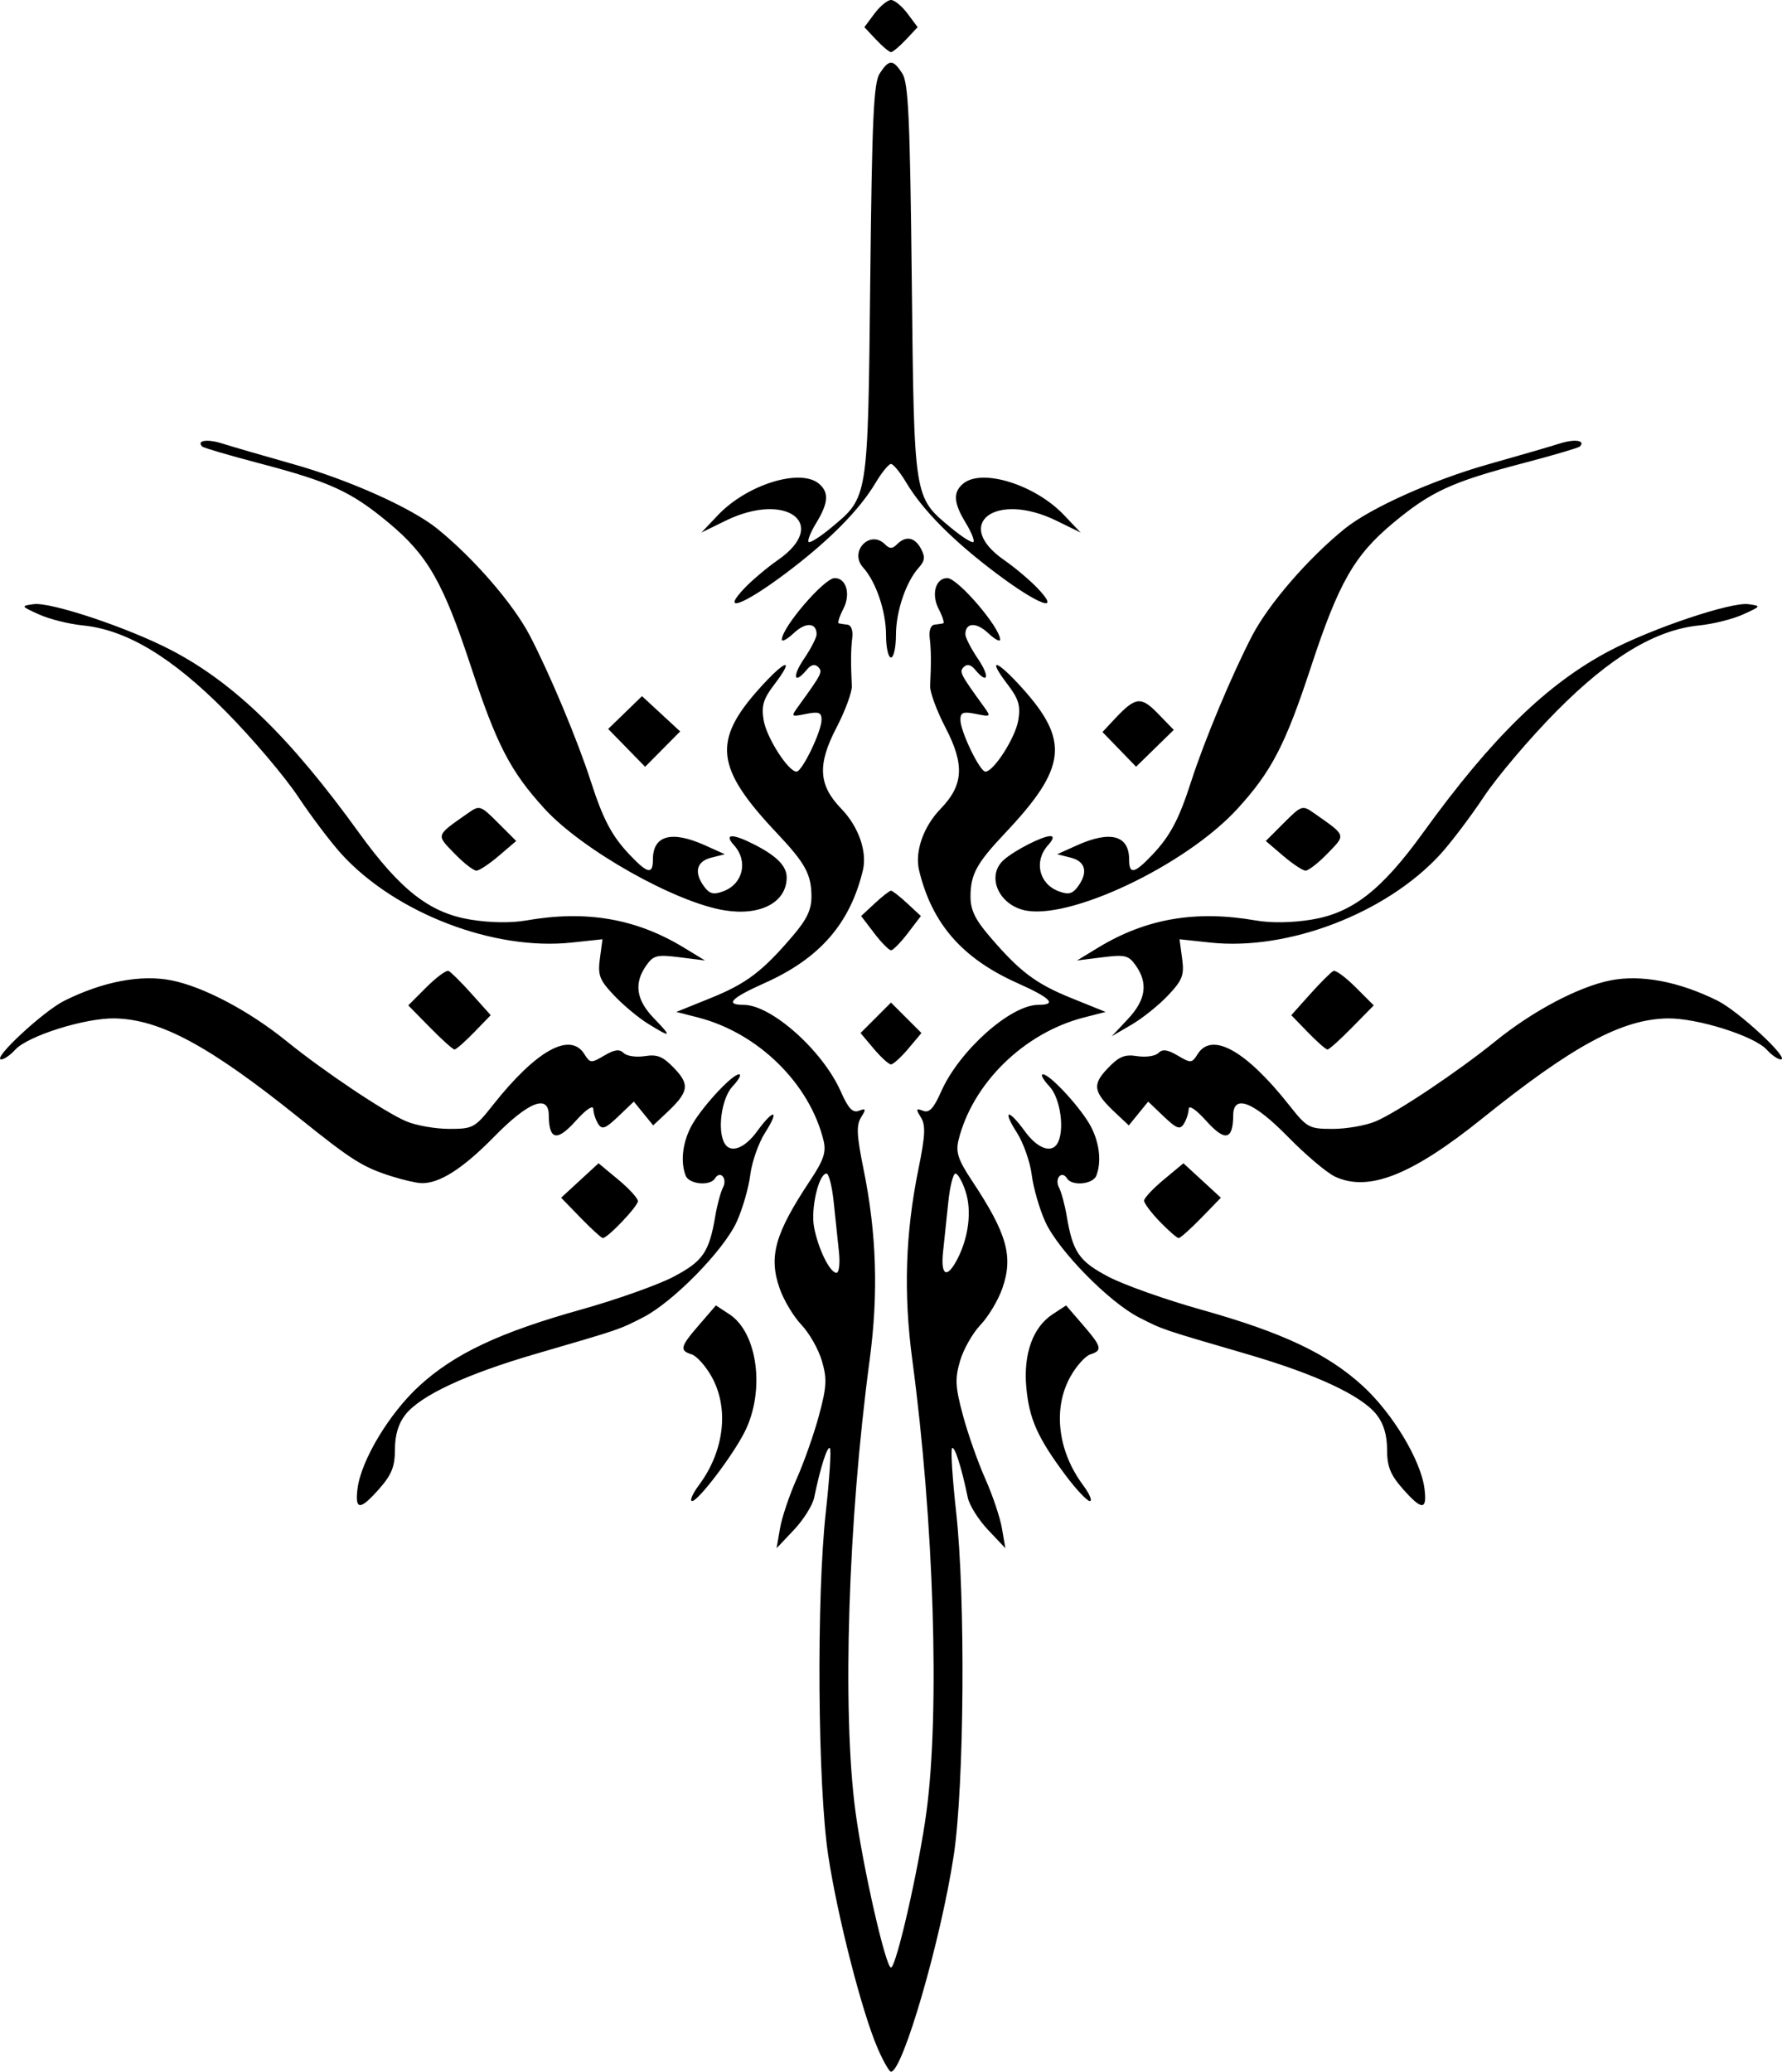 <?xml version="1.0" encoding="UTF-8" standalone="no"?>
<!-- Created with Inkscape (http://www.inkscape.org/) -->

<svg
   xmlns:dc="http://purl.org/dc/elements/1.1/"
   xmlns:cc="http://creativecommons.org/ns#"
   xmlns:rdf="http://www.w3.org/1999/02/22-rdf-syntax-ns#"
   xmlns:svg="http://www.w3.org/2000/svg"
   xmlns="http://www.w3.org/2000/svg"
   xmlns:sodipodi="http://sodipodi.sourceforge.net/DTD/sodipodi-0.dtd"
   xmlns:inkscape="http://www.inkscape.org/namespaces/inkscape"
   width="243.378mm"
   height="282.864mm"
   viewBox="0 0 243.378 282.864"
   version="1.1"
   id="svg8"
   inkscape:version="0.92.4 (5da689c313, 2019-01-14)"
   sodipodi:docname="Roshar_glyph.svg">
  <defs
     id="defs2" />
  <sodipodi:namedview
     id="base"
     pagecolor="#ffffff"
     bordercolor="#666666"
     borderopacity="1.0"
     inkscape:pageopacity="0.0"
     inkscape:pageshadow="2"
     inkscape:zoom="0.35"
     inkscape:cx="519.17173"
     inkscape:cy="336.38958"
     inkscape:document-units="mm"
     inkscape:current-layer="layer1"
     showgrid="false"
     inkscape:window-width="1920"
     inkscape:window-height="1017"
     inkscape:window-x="-8"
     inkscape:window-y="-7"
     inkscape:window-maximized="1" />
  <g
     inkscape:label="Layer 1"
     inkscape:groupmode="layer"
     id="layer1"
     transform="translate(125.649,5.065)">
    <path
       style="fill:#000000;stroke-width:0.678"
       d="m -5.791,274.576 c -2.116,-4.845 -5.482,-17.978 -6.744,-26.31 -1.44,-9.505 -1.619,-35.211 -0.327,-46.895 0.507,-4.586 0.757,-8.502 0.555,-8.704 -0.349,-0.349 -1.299,2.634 -2.145,6.743 -0.215,1.043 -1.458,3.025 -2.762,4.404 l -2.371,2.508 0.466,-2.71 c 0.256,-1.491 1.282,-4.539 2.279,-6.775 0.997,-2.236 2.368,-6.128 3.047,-8.65 1.054,-3.918 1.111,-5.002 0.391,-7.453 -0.463,-1.577 -1.717,-3.784 -2.785,-4.903 -1.068,-1.119 -2.403,-3.34 -2.966,-4.936 -1.552,-4.398 -0.678,-7.508 4.153,-14.785 1.842,-2.774 2.209,-3.862 1.833,-5.424 -1.879,-7.789 -8.942,-14.723 -17.138,-16.824 l -2.972,-0.762 4.665,-1.884 c 4.907,-1.982 7.1,-3.643 11.271,-8.54 1.926,-2.261 2.535,-3.567 2.517,-5.401 -0.03,-3.004 -0.846,-4.485 -4.76,-8.631 -8.357,-8.854 -8.791,-12.544 -2.321,-19.74 3.562,-3.961 4.897,-4.299 2.005,-0.507 -1.498,1.963 -1.775,2.886 -1.456,4.85 0.388,2.388 3.36,7.042 4.498,7.042 0.762,0 3.414,-5.494 3.414,-7.074 0,-1.011 -0.37,-1.152 -2.115,-0.803 -2.088,0.418 -2.101,0.403 -1.012,-1.101 3.18,-4.392 3.313,-4.658 2.656,-5.314 -0.444,-0.444 -0.966,-0.317 -1.539,0.374 -1.753,2.112 -2.052,0.967 -0.387,-1.484 0.945,-1.391 1.718,-2.897 1.718,-3.348 0,-1.609 -1.483,-1.693 -3.099,-0.174 -0.904,0.849 -1.644,1.254 -1.644,0.899 0,-1.661 5.787,-8.399 7.213,-8.399 1.602,0 2.219,2.203 1.179,4.214 -0.536,1.036 -0.814,1.922 -0.618,1.969 0.196,0.047 0.737,0.128 1.203,0.181 0.489,0.056 0.76,0.808 0.641,1.779 -0.199,1.628 -0.216,3.418 -0.062,6.588 0.041,0.835 -0.905,3.399 -2.102,5.698 -2.627,5.047 -2.459,7.842 0.663,11.063 2.364,2.439 3.565,5.872 2.946,8.425 -1.765,7.286 -5.897,12.017 -13.438,15.385 -4.575,2.043 -5.458,2.966 -2.84,2.966 3.783,0 10.796,6.254 13.261,11.826 1.032,2.333 1.627,2.965 2.481,2.637 0.966,-0.371 1.007,-0.245 0.293,0.899 -0.668,1.07 -0.603,2.45 0.331,7.043 1.795,8.82 2.056,17.002 0.834,26.129 -2.944,21.987 -3.759,47.884 -1.938,61.563 1.014,7.613 4.138,21.342 4.857,21.342 0.719,0 3.843,-13.729 4.857,-21.342 1.821,-13.679 1.006,-39.577 -1.938,-61.563 -1.222,-9.127 -0.961,-17.309 0.834,-26.129 0.934,-4.593 0.999,-5.973 0.331,-7.043 -0.714,-1.144 -0.673,-1.27 0.293,-0.899 0.855,0.328 1.449,-0.304 2.481,-2.637 2.465,-5.572 9.478,-11.826 13.261,-11.826 2.618,0 1.735,-0.922 -2.84,-2.966 -7.541,-3.368 -11.673,-8.099 -13.438,-15.385 -0.618,-2.553 0.582,-5.986 2.946,-8.425 3.123,-3.222 3.29,-6.016 0.663,-11.063 -1.197,-2.299 -2.142,-4.863 -2.102,-5.698 0.154,-3.169 0.137,-4.96 -0.062,-6.588 -0.119,-0.97 0.152,-1.723 0.641,-1.779 0.466,-0.053 1.007,-0.134 1.203,-0.181 0.196,-0.047 -0.082,-0.933 -0.618,-1.969 -1.039,-2.01 -0.423,-4.214 1.179,-4.214 1.427,0 7.213,6.738 7.213,8.399 0,0.355 -0.74,-0.05 -1.644,-0.899 -1.616,-1.518 -3.099,-1.435 -3.099,0.174 0,0.45 0.773,1.957 1.718,3.348 1.665,2.45 1.366,3.596 -0.387,1.484 -0.573,-0.69 -1.095,-0.817 -1.539,-0.374 -0.656,0.656 -0.523,0.922 2.656,5.314 1.089,1.504 1.076,1.519 -1.012,1.101 -1.745,-0.349 -2.115,-0.208 -2.115,0.803 0,1.58 2.651,7.074 3.414,7.074 1.138,0 4.11,-4.654 4.498,-7.042 0.319,-1.964 0.042,-2.887 -1.456,-4.85 -2.892,-3.792 -1.557,-3.454 2.005,0.507 6.47,7.196 6.036,10.885 -2.321,19.74 -3.913,4.146 -4.73,5.627 -4.76,8.631 -0.018,1.834 0.591,3.14 2.517,5.401 4.171,4.896 6.364,6.558 11.271,8.54 l 4.665,1.884 -2.972,0.762 c -8.196,2.101 -15.259,9.035 -17.138,16.824 -0.377,1.562 -0.009,2.65 1.833,5.424 4.831,7.276 5.705,10.387 4.153,14.785 -0.563,1.595 -1.898,3.816 -2.966,4.936 -1.068,1.119 -2.322,3.326 -2.785,4.903 -0.72,2.451 -0.663,3.535 0.391,7.453 0.678,2.522 2.049,6.414 3.047,8.65 0.997,2.236 2.023,5.285 2.279,6.775 l 0.466,2.71 -2.371,-2.508 c -1.304,-1.379 -2.547,-3.361 -2.762,-4.404 -0.847,-4.108 -1.796,-7.092 -2.145,-6.743 -0.202,0.202 0.048,4.119 0.555,8.704 1.292,11.684 1.113,37.39 -0.327,46.895 -1.752,11.564 -6.969,29.533 -8.575,29.533 -0.233,0 -1.057,-1.45 -1.831,-3.223 z m -5.281,-108.737 c -0.171,-1.584 -0.492,-4.633 -0.713,-6.775 -0.222,-2.143 -0.662,-3.896 -0.979,-3.896 -1.064,0 -2.18,4.779 -1.707,7.304 0.556,2.966 2.165,6.246 3.062,6.246 0.358,0 0.509,-1.285 0.337,-2.879 z m 16.183,0.993 c 1.546,-2.99 1.979,-6.605 1.106,-9.248 -0.438,-1.329 -1.056,-2.415 -1.373,-2.415 -0.317,0 -0.757,1.753 -0.979,3.896 -0.222,2.143 -0.543,5.191 -0.713,6.775 -0.356,3.302 0.532,3.752 1.959,0.993 z m -81.929,31.337 c 0.496,-3.872 4.348,-10.271 8.437,-14.014 4.8,-4.394 10.959,-7.299 22.075,-10.412 4.844,-1.357 10.536,-3.377 12.648,-4.488 4.024,-2.118 4.871,-3.354 5.707,-8.328 0.251,-1.491 0.721,-3.225 1.046,-3.855 0.642,-1.245 -0.383,-2.398 -1.1,-1.238 -0.668,1.081 -3.543,0.805 -3.999,-0.383 -0.709,-1.847 -0.452,-4.334 0.68,-6.584 1.231,-2.447 5.615,-7.25 6.617,-7.25 0.362,0 -0.041,0.744 -0.895,1.654 -1.519,1.617 -2.124,6.1 -1.056,7.827 0.828,1.34 2.74,0.606 4.406,-1.69 2.283,-3.146 3.141,-3.014 1.103,0.169 -0.895,1.397 -1.809,3.995 -2.031,5.771 -0.222,1.777 -1.057,4.663 -1.854,6.413 -1.774,3.895 -8.704,10.963 -12.794,13.05 -3.31,1.689 -2.933,1.561 -14.715,4.997 -9.455,2.757 -15.682,5.665 -17.743,8.284 -0.949,1.206 -1.424,2.789 -1.424,4.744 0,2.316 -0.443,3.439 -2.103,5.329 -2.654,3.022 -3.39,3.023 -3.003,0.002 z m 142.712,-0.002 c -1.66,-1.89 -2.103,-3.013 -2.103,-5.329 0,-1.955 -0.475,-3.538 -1.424,-4.744 -2.061,-2.62 -8.288,-5.527 -17.743,-8.284 -11.782,-3.436 -11.405,-3.308 -14.715,-4.997 -4.09,-2.087 -11.02,-9.155 -12.794,-13.05 -0.797,-1.75 -1.632,-4.637 -1.854,-6.413 -0.222,-1.777 -1.136,-4.374 -2.031,-5.771 -2.039,-3.184 -1.181,-3.316 1.103,-0.169 1.666,2.296 3.579,3.029 4.406,1.69 1.068,-1.727 0.463,-6.211 -1.057,-7.827 -0.854,-0.91 -1.257,-1.654 -0.895,-1.654 1.002,0 5.386,4.803 6.617,7.25 1.132,2.25 1.389,4.737 0.68,6.584 -0.456,1.188 -3.332,1.464 -3.999,0.383 -0.717,-1.161 -1.743,-0.008 -1.1,1.238 0.325,0.629 0.795,2.364 1.046,3.855 0.836,4.974 1.683,6.21 5.707,8.328 2.112,1.112 7.804,3.131 12.648,4.488 11.116,3.113 17.275,6.019 22.075,10.412 4.089,3.743 7.941,10.142 8.437,14.014 0.387,3.021 -0.349,3.02 -3.003,-0.002 z m -96.067,-0.485 c 3.458,-4.658 4.128,-10.488 1.701,-14.806 -0.812,-1.444 -2.031,-2.802 -2.71,-3.017 -1.701,-0.54 -1.574,-1.038 1.037,-4.057 l 2.271,-2.628 1.85,1.212 c 3.87,2.535 4.895,10.49 2.071,16.072 -1.644,3.25 -6.339,9.426 -7.166,9.426 -0.38,0 0.046,-0.991 0.945,-2.202 z M 19.854,196.327 c -3.795,-5.088 -4.945,-7.668 -5.335,-11.969 -0.414,-4.564 0.897,-8.212 3.584,-9.972 l 1.85,-1.212 2.271,2.628 c 2.61,3.02 2.738,3.518 1.037,4.057 -0.679,0.215 -1.898,1.573 -2.71,3.017 -2.427,4.318 -1.757,10.148 1.701,14.806 0.899,1.211 1.324,2.202 0.945,2.202 -0.38,0 -1.884,-1.601 -3.343,-3.557 z m -66.191,-35.105 -2.678,-2.753 2.557,-2.353 2.557,-2.353 2.681,2.226 c 1.475,1.224 2.687,2.548 2.693,2.94 0.012,0.696 -4.121,5.045 -4.795,5.045 -0.186,0 -1.544,-1.239 -3.017,-2.753 z m 79.096,0.519 c -1.191,-1.229 -2.16,-2.525 -2.153,-2.879 0.008,-0.355 1.219,-1.647 2.693,-2.872 l 2.681,-2.226 2.557,2.353 2.557,2.353 -2.678,2.753 c -1.473,1.514 -2.861,2.753 -3.085,2.753 -0.224,0 -1.382,-1.005 -2.573,-2.234 z m -104.81,-6.162 c -4.057,-1.277 -5.483,-2.174 -12.818,-8.064 -12.188,-9.787 -18.903,-13.406 -25.106,-13.531 -4.034,-0.081 -11.887,2.388 -13.593,4.274 -0.66,0.729 -1.522,1.326 -1.916,1.326 -1.326,0 5.741,-6.571 8.605,-8.002 5.271,-2.633 10.506,-3.626 14.679,-2.786 4.372,0.88 10.592,4.17 15.684,8.295 5.124,4.151 13.498,9.753 16.382,10.957 1.344,0.562 3.971,1.021 5.838,1.021 3.243,0 3.507,-0.144 5.956,-3.242 5.908,-7.474 10.566,-10.068 12.505,-6.963 0.776,1.243 0.92,1.253 2.709,0.197 1.402,-0.828 2.086,-0.919 2.653,-0.352 0.42,0.42 1.719,0.612 2.886,0.425 1.718,-0.274 2.489,0.046 4.046,1.68 2.144,2.25 1.958,3.232 -1.164,6.152 l -1.736,1.624 -1.322,-1.624 -1.322,-1.624 -2.118,2.021 c -1.766,1.686 -2.223,1.854 -2.753,1.016 -0.349,-0.552 -0.647,-1.462 -0.661,-2.021 -0.016,-0.609 -0.99,0.054 -2.431,1.654 -2.543,2.824 -3.628,2.584 -3.651,-0.807 -0.02,-2.932 -2.791,-1.838 -7.483,2.953 -4.27,4.361 -7.497,6.409 -9.952,6.317 -0.664,-0.026 -2.427,-0.429 -3.917,-0.898 z m 128.729,0.005 c -1.118,-0.522 -4.006,-2.963 -6.417,-5.425 -4.691,-4.79 -7.463,-5.884 -7.483,-2.952 -0.023,3.391 -1.109,3.631 -3.651,0.807 -1.441,-1.6 -2.415,-2.263 -2.431,-1.654 -0.015,0.559 -0.312,1.468 -0.661,2.021 -0.53,0.838 -0.986,0.669 -2.753,-1.016 l -2.118,-2.021 -1.322,1.624 -1.322,1.624 -1.736,-1.624 c -3.123,-2.921 -3.309,-3.902 -1.164,-6.152 1.557,-1.634 2.328,-1.955 4.046,-1.68 1.167,0.186 2.466,-0.005 2.886,-0.425 0.567,-0.567 1.251,-0.476 2.653,0.352 1.789,1.057 1.933,1.046 2.709,-0.197 1.939,-3.105 6.597,-0.511 12.505,6.963 2.449,3.098 2.713,3.242 5.956,3.242 1.866,0 4.494,-0.46 5.838,-1.021 2.883,-1.205 11.258,-6.806 16.382,-10.957 5.092,-4.125 11.312,-7.415 15.684,-8.295 4.173,-0.84 9.408,0.154 14.679,2.786 2.864,1.431 9.931,8.002 8.605,8.002 -0.394,0 -1.256,-0.597 -1.916,-1.326 -1.707,-1.886 -9.56,-4.355 -13.593,-4.274 -6.236,0.125 -12.921,3.743 -25.302,13.692 -9.616,7.728 -15.497,10.044 -20.076,7.908 z m -62.997,-17.463 -1.802,-2.141 2.08,-2.08 2.08,-2.08 2.08,2.08 2.08,2.08 -1.802,2.141 c -0.991,1.178 -2.052,2.141 -2.359,2.141 -0.306,0 -1.368,-0.964 -2.359,-2.141 z m -60.614,-2.903 -2.956,-3.012 2.468,-2.468 c 1.357,-1.357 2.719,-2.365 3.026,-2.239 0.307,0.126 1.73,1.537 3.162,3.137 l 2.604,2.908 -2.27,2.342 c -1.249,1.288 -2.452,2.343 -2.674,2.343 -0.222,0 -1.734,-1.355 -3.359,-3.012 z m 119.913,0.669 -2.27,-2.342 2.604,-2.908 c 1.432,-1.6 2.855,-3.011 3.162,-3.137 0.307,-0.126 1.668,0.882 3.026,2.239 l 2.468,2.468 -2.956,3.012 c -1.626,1.657 -3.138,3.012 -3.359,3.012 -0.222,0 -1.425,-1.054 -2.674,-2.342 z m -90.138,-1.183 c -1.304,-0.809 -3.393,-2.552 -4.641,-3.874 -1.979,-2.097 -2.225,-2.74 -1.918,-5.028 l 0.352,-2.624 -4.228,0.453 c -10.598,1.135 -23.984,-3.995 -31.355,-12.016 -1.444,-1.572 -4.141,-5.133 -5.994,-7.914 -1.853,-2.781 -6.295,-8.013 -9.873,-11.627 -7.345,-7.42 -13.55,-11.152 -19.533,-11.748 -1.885,-0.188 -4.572,-0.86 -5.971,-1.495 -2.494,-1.131 -2.509,-1.159 -0.732,-1.406 2.337,-0.326 13.066,3.271 18.895,6.334 8.586,4.512 16.135,11.864 25.526,24.863 5.663,7.838 9.649,10.948 15.216,11.87 2.646,0.438 5.557,0.483 7.657,0.116 8.192,-1.43 14.988,-0.256 21.519,3.718 l 2.872,1.747 -3.466,-0.434 c -3.119,-0.39 -3.577,-0.275 -4.573,1.147 -1.691,2.415 -1.357,4.684 1.058,7.176 2.534,2.614 2.403,2.734 -0.81,0.741 z m 65.55,-0.63 c 2.447,-2.606 2.787,-4.87 1.095,-7.286 -0.996,-1.423 -1.455,-1.538 -4.573,-1.147 l -3.466,0.434 2.872,-1.747 c 6.53,-3.973 13.327,-5.148 21.519,-3.718 2.1,0.367 5.011,0.322 7.657,-0.116 5.567,-0.922 9.554,-4.032 15.216,-11.87 9.392,-12.999 16.94,-20.351 25.526,-24.863 5.829,-3.063 16.557,-6.66 18.895,-6.334 1.777,0.247 1.762,0.275 -0.732,1.406 -1.4,0.634 -4.087,1.307 -5.971,1.495 -5.983,0.596 -12.189,4.328 -19.533,11.748 -3.577,3.614 -8.02,8.846 -9.873,11.627 -1.853,2.781 -4.55,6.342 -5.994,7.914 -7.371,8.021 -20.757,13.151 -31.355,12.016 l -4.228,-0.453 0.352,2.624 c 0.307,2.287 0.061,2.933 -1.918,5.036 -1.248,1.327 -3.489,3.125 -4.98,3.996 l -2.71,1.584 z m -34.65,-11.731 -1.782,-2.337 1.864,-1.729 c 1.025,-0.951 2.023,-1.729 2.217,-1.729 0.194,0 1.192,0.778 2.217,1.729 l 1.864,1.729 -1.782,2.337 c -0.98,1.285 -2.015,2.337 -2.299,2.337 -0.284,0 -1.319,-1.051 -2.299,-2.337 z m -20.398,-3.106 c -6.74,-1.07 -19.481,-8.253 -24.629,-13.887 -4.642,-5.079 -6.529,-8.719 -10.016,-19.317 -3.801,-11.553 -5.923,-15.269 -11.256,-19.708 -5.134,-4.273 -8.012,-5.597 -17.688,-8.136 -4.099,-1.075 -7.602,-2.104 -7.784,-2.286 -0.834,-0.834 0.683,-1.065 2.724,-0.415 1.239,0.395 5.606,1.664 9.705,2.82 7.643,2.155 16.182,5.985 19.699,8.836 4.984,4.04 10.35,10.239 12.608,14.566 2.742,5.256 6.532,14.311 8.344,19.933 1.667,5.173 2.866,7.438 5.291,9.993 2.474,2.607 3.179,2.749 3.179,0.644 0,-3.292 2.549,-3.983 7.114,-1.93 l 2.71,1.219 -1.863,0.47 c -2.047,0.516 -2.396,2.056 -0.909,4.016 0.717,0.944 1.271,1.064 2.596,0.56 2.679,-1.019 3.383,-4.118 1.426,-6.281 -1.417,-1.566 -0.256,-1.627 2.679,-0.141 3.18,1.61 4.542,2.996 4.518,4.597 -0.051,3.363 -3.577,5.219 -8.447,4.446 z m 40.726,-0.065 c -3.505,-0.937 -4.972,-4.774 -2.616,-6.84 1.497,-1.313 5.264,-3.236 6.338,-3.236 0.525,0 0.417,0.442 -0.305,1.239 -1.957,2.162 -1.253,5.262 1.426,6.281 1.325,0.504 1.88,0.384 2.596,-0.56 1.487,-1.96 1.138,-3.5 -0.909,-4.016 l -1.863,-0.47 2.71,-1.219 c 4.565,-2.054 7.114,-1.362 7.114,1.93 0,2.106 0.705,1.963 3.179,-0.644 2.425,-2.556 3.624,-4.82 5.291,-9.993 1.812,-5.623 5.602,-14.677 8.344,-19.933 2.258,-4.327 7.623,-10.527 12.608,-14.566 3.517,-2.851 12.056,-6.681 19.699,-8.836 4.099,-1.156 8.466,-2.425 9.705,-2.82 2.04,-0.651 3.558,-0.42 2.724,0.415 -0.182,0.182 -3.685,1.211 -7.784,2.286 -9.676,2.539 -12.554,3.863 -17.688,8.136 -5.333,4.439 -7.455,8.155 -11.256,19.708 -3.487,10.599 -5.374,14.238 -10.016,19.317 -7.125,7.796 -23.298,15.426 -29.297,13.821 z m -77.65,-7.703 c -2.537,-2.617 -2.619,-2.378 1.91,-5.554 1.516,-1.063 1.663,-1.013 4.047,1.372 l 2.474,2.474 -2.354,2.012 c -1.294,1.106 -2.675,2.024 -3.068,2.039 -0.393,0.015 -1.748,-1.039 -3.011,-2.342 z m 113.162,0.303 -2.354,-2.012 2.474,-2.474 c 2.385,-2.385 2.532,-2.434 4.047,-1.372 4.529,3.176 4.447,2.937 1.91,5.554 -1.263,1.303 -2.618,2.357 -3.011,2.342 -0.393,-0.015 -1.773,-0.933 -3.067,-2.039 z m -89.646,-14.724 -2.523,-2.584 2.31,-2.239 2.31,-2.239 2.606,2.408 2.606,2.408 -2.393,2.414 -2.393,2.414 z m 67.281,0.203 -2.295,-2.368 1.65,-1.764 c 2.866,-3.063 3.601,-3.154 5.951,-0.729 l 2.135,2.203 -2.573,2.513 -2.573,2.513 z M -4.638,81.635 c 0,-3.231 -1.372,-7.272 -3.129,-9.213 -1.964,-2.17 0.929,-5.228 2.993,-3.164 0.632,0.632 0.994,0.632 1.626,0 1.211,-1.211 2.433,-0.988 3.282,0.598 0.592,1.106 0.529,1.661 -0.289,2.566 -1.756,1.941 -3.129,5.982 -3.129,9.213 0,1.689 -0.305,3.071 -0.678,3.071 -0.373,0 -0.678,-1.382 -0.678,-3.071 z M -23.959,75.233 c 1.064,-1.111 3.109,-2.833 4.543,-3.827 7.131,-4.942 1.151,-9.435 -7.147,-5.37 l -3.294,1.614 2.278,-2.398 c 3.944,-4.151 11.203,-6.411 13.765,-4.285 1.409,1.169 1.315,2.628 -0.347,5.353 -0.764,1.253 -1.238,2.429 -1.054,2.613 0.184,0.184 1.567,-0.689 3.073,-1.94 5.095,-4.231 5.02,-3.756 5.347,-33.76 0.242,-22.221 0.462,-27.004 1.303,-28.286 1.269,-1.936 1.798,-1.936 3.066,0 0.841,1.283 1.061,6.065 1.303,28.286 0.327,30.004 0.251,29.528 5.347,33.76 1.506,1.251 2.889,2.124 3.073,1.94 C 7.48,68.749 7.005,67.573 6.241,66.32 4.58,63.595 4.485,62.137 5.895,60.967 c 2.562,-2.126 9.821,0.134 13.765,4.285 l 2.278,2.398 -3.294,-1.614 c -8.298,-4.065 -14.278,0.428 -7.147,5.37 1.434,0.994 3.479,2.716 4.543,3.827 3.327,3.473 0.257,2.387 -5.543,-1.96 C 4.566,68.829 0.387,64.625 -1.879,60.823 c -0.833,-1.397 -1.77,-2.541 -2.082,-2.541 -0.312,0 -1.249,1.143 -2.082,2.541 -2.266,3.801 -6.444,8.005 -12.374,12.45 -5.8,4.347 -8.87,5.433 -5.543,1.96 z M -6.001,0.346 -7.6,-1.356 -6.215,-3.211 c 0.762,-1.02 1.776,-1.855 2.255,-1.855 0.479,0 1.493,0.835 2.255,1.855 l 1.385,1.855 -1.599,1.702 c -0.88,0.936 -1.798,1.702 -2.04,1.702 -0.243,0 -1.161,-0.766 -2.04,-1.702 z"
       id="path850"
       inkscape:connector-curvature="0" />
  </g>
</svg>
